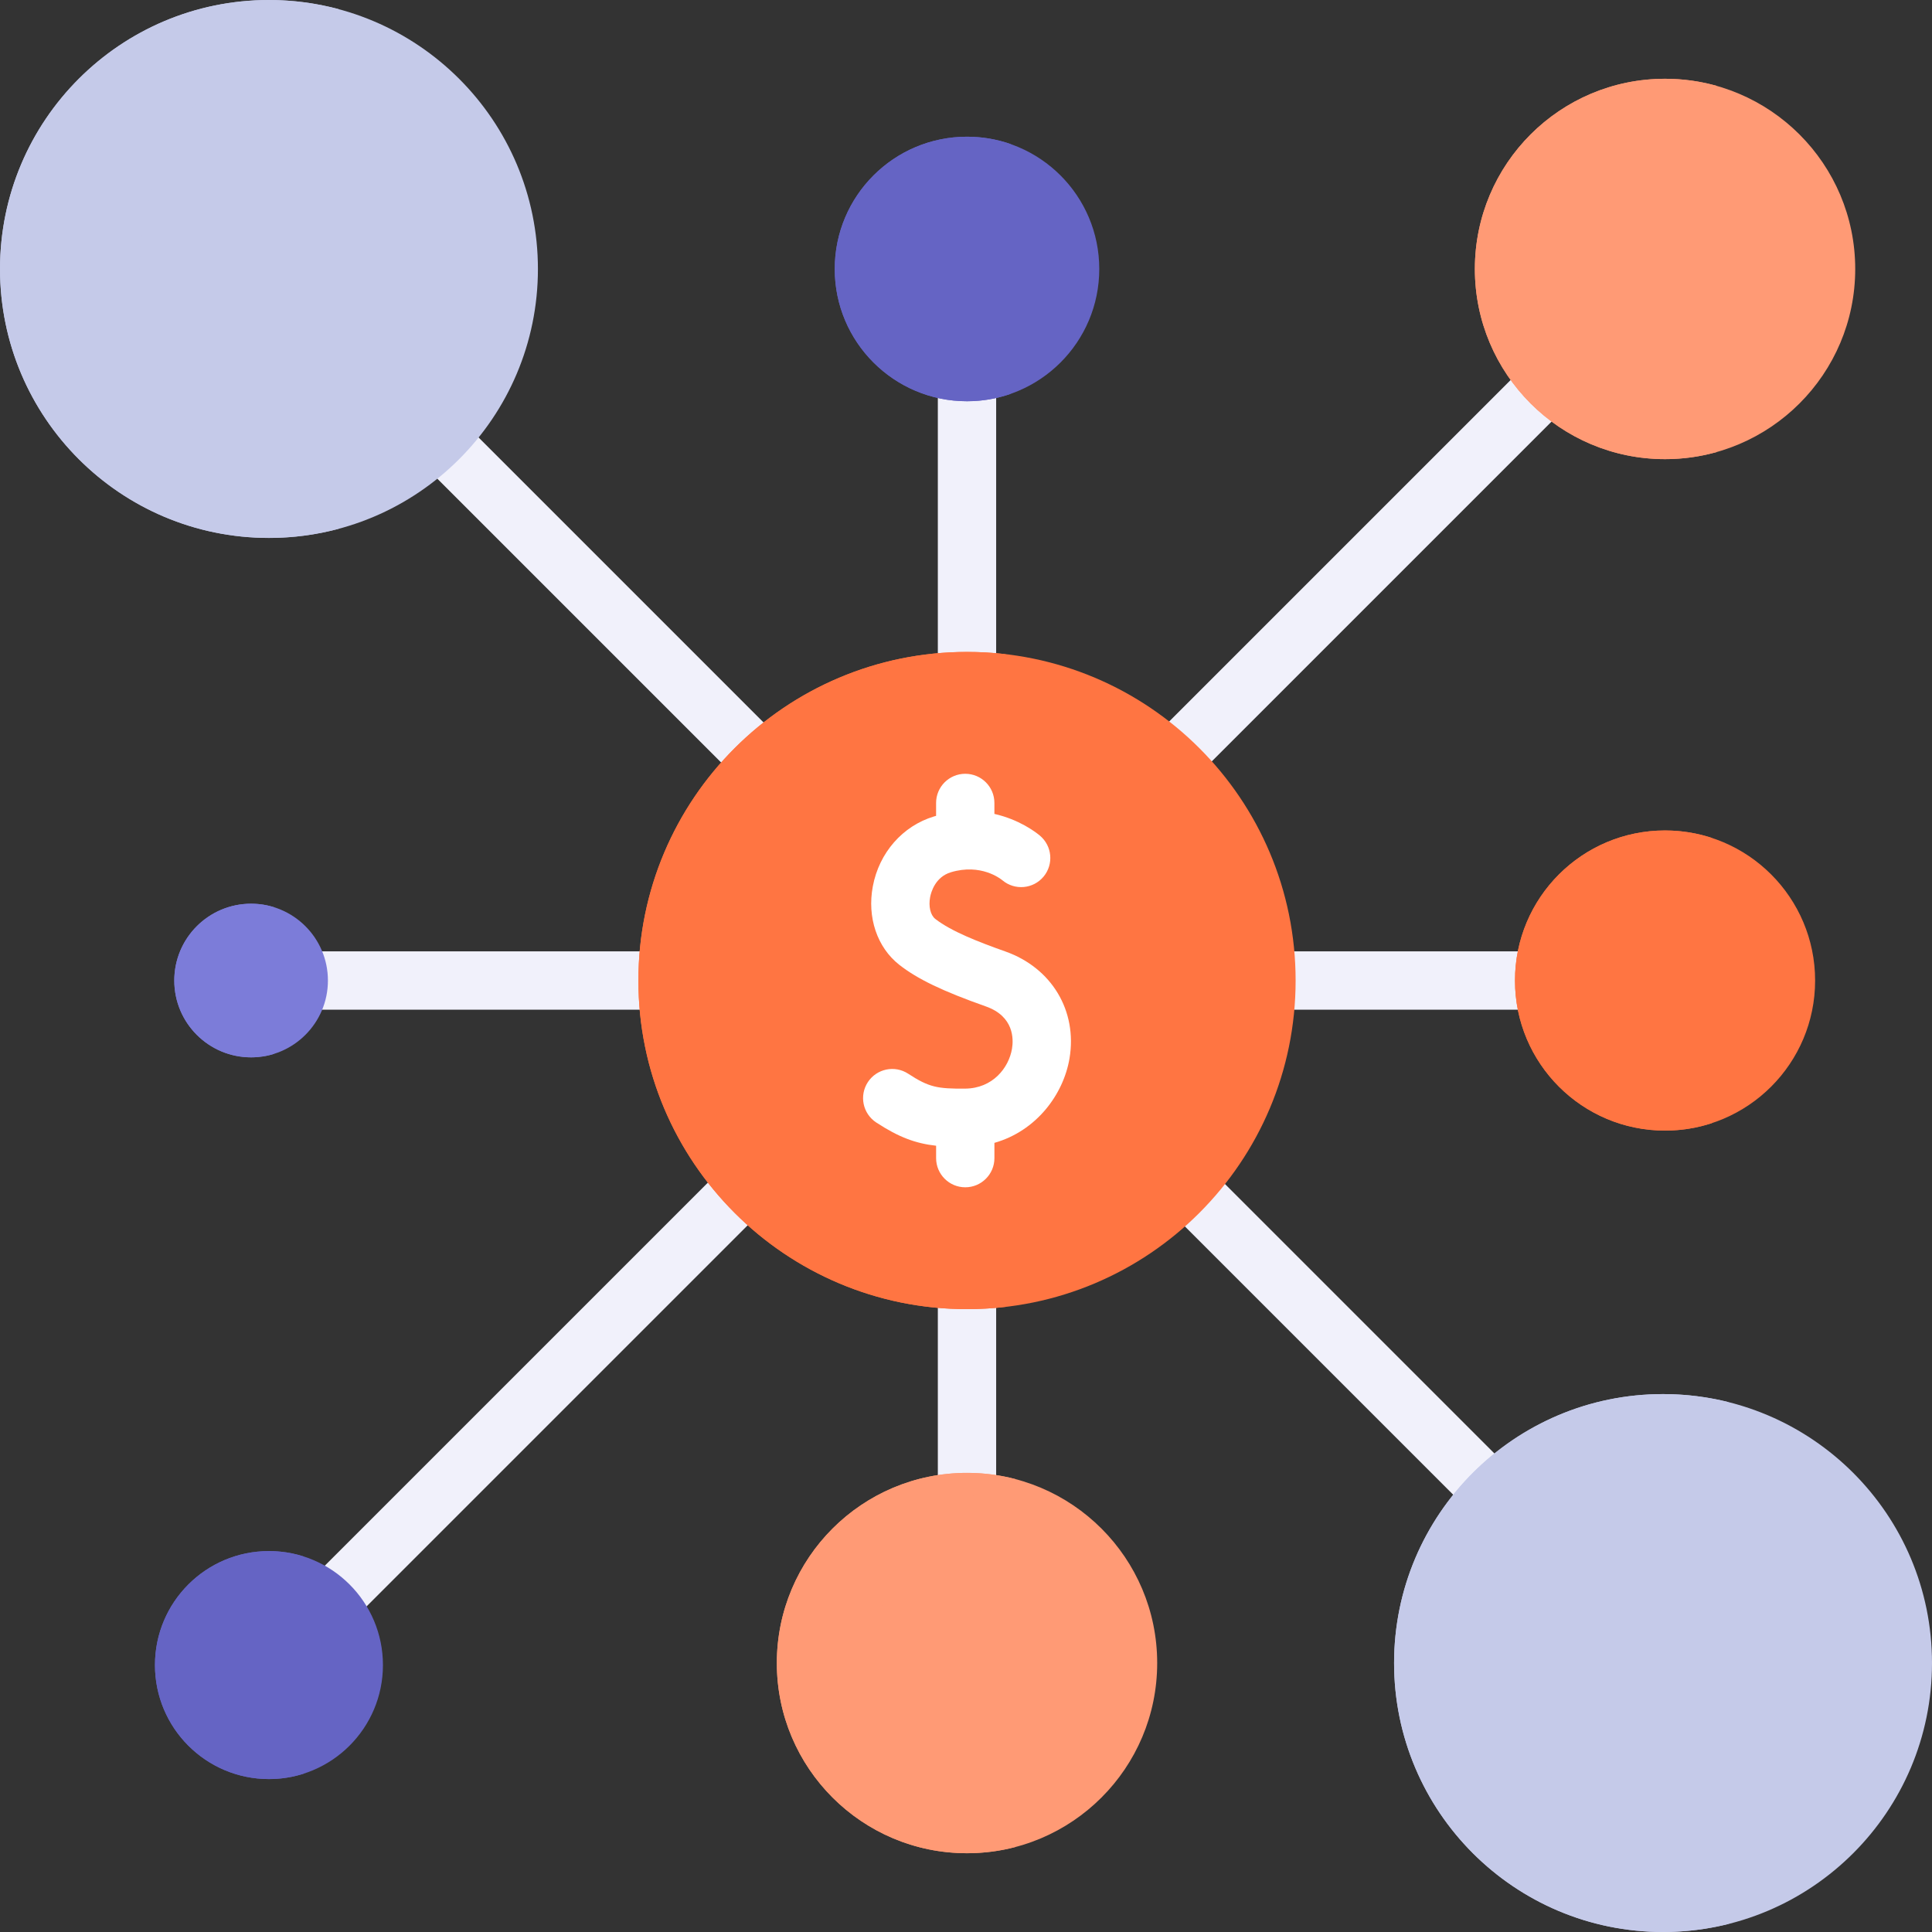 <svg width="100" height="100" viewBox="0 0 100 100" fill="none" xmlns="http://www.w3.org/2000/svg">
<rect x="0" y="0" width="100" height="100" fill="#333333" stroke="none"/>
<path d="M60.275 62.424L62.409 60.29L78.354 76.235L76.22 78.369L60.275 62.424Z" fill="white"/>
<path d="M60.275 62.424L62.409 60.29L78.354 76.235L76.22 78.369L60.275 62.424Z" fill="#5555CE" fill-opacity="0.08"/>
<path d="M21.626 23.767L23.76 21.633L40.506 38.38L38.372 40.513L21.626 23.767Z" fill="white"/>
<path d="M21.626 23.767L23.76 21.633L40.506 38.38L38.372 40.513L21.626 23.767Z" fill="#5555CE" fill-opacity="0.08"/>
<path d="M15.898 81.954L37.619 60.234L39.752 62.368L18.032 84.088L15.898 81.954Z" fill="white"/>
<path d="M15.898 81.954L37.619 60.234L39.752 62.368L18.032 84.088L15.898 81.954Z" fill="#5555CE" fill-opacity="0.08"/>
<path d="M59.528 38.333L79.158 18.703L81.292 20.837L61.662 40.467L59.528 38.333Z" fill="white"/>
<path d="M59.528 38.333L79.158 18.703L81.292 20.837L61.662 40.467L59.528 38.333Z" fill="#5555CE" fill-opacity="0.08"/>
<path d="M15.465 49.242H34.552V52.261H15.465V49.242Z" fill="white"/>
<path d="M15.465 49.242H34.552V52.261H15.465V49.242Z" fill="#5555CE" fill-opacity="0.08"/>
<path d="M65.553 49.242H79.925V52.261H65.553V49.242Z" fill="white"/>
<path d="M65.553 49.242H79.925V52.261H65.553V49.242Z" fill="#5555CE" fill-opacity="0.08"/>
<path d="M48.543 19.26H51.561V35.253H48.543V19.26Z" fill="white"/>
<path d="M48.543 19.26H51.561V35.253H48.543V19.26Z" fill="#5555CE" fill-opacity="0.08"/>
<path d="M48.543 66.252H51.561V77.746H48.543V66.252Z" fill="white"/>
<path d="M48.543 66.252H51.561V77.746H48.543V66.252Z" fill="#5555CE" fill-opacity="0.08"/>
<path d="M86.079 100C93.767 100 100 93.767 100 86.079C100 78.391 93.767 72.158 86.079 72.158C78.391 72.158 72.158 78.391 72.158 86.079C72.158 93.767 78.391 100 86.079 100Z" fill="#C5CAE9"/>
<path d="M89.495 99.576C88.401 99.852 87.257 99.999 86.079 99.999C78.391 99.999 72.157 93.767 72.157 86.079C72.157 78.391 78.391 72.157 86.079 72.157C87.257 72.157 88.401 72.305 89.495 72.581C83.459 74.103 78.989 79.57 78.989 86.079C78.99 92.589 83.459 98.053 89.495 99.576Z" fill="#C5CAE9"/>
<path d="M13.921 92.084C17.18 92.084 19.821 89.442 19.821 86.183C19.821 82.924 17.18 80.283 13.921 80.283C10.662 80.283 8.021 82.924 8.021 86.183C8.021 89.442 10.662 92.084 13.921 92.084Z" fill="#6564C4"/>
<path d="M15.731 91.801C15.161 91.986 14.552 92.085 13.922 92.085C10.663 92.085 8.021 89.442 8.021 86.183C8.021 82.924 10.663 80.284 13.922 80.284C14.552 80.284 15.161 80.382 15.731 80.568C13.356 81.329 11.638 83.555 11.638 86.183C11.638 88.812 13.356 91.04 15.731 91.801Z" fill="#6564C4"/>
<path d="M86.182 23.765C91.619 23.765 96.026 19.358 96.026 13.922C96.026 8.485 91.619 4.078 86.182 4.078C80.746 4.078 76.339 8.485 76.339 13.922C76.339 19.358 80.746 23.765 86.182 23.765Z" fill="#FF9A75"/>
<path d="M88.861 23.396C88.009 23.636 87.111 23.765 86.182 23.765C80.746 23.765 76.339 19.358 76.339 13.922C76.339 8.483 80.746 4.077 86.182 4.077C87.111 4.077 88.009 4.205 88.861 4.445C84.726 5.611 81.697 9.412 81.697 13.922C81.697 18.43 84.726 22.23 88.861 23.396Z" fill="#FF9A75"/>
<path d="M50.053 95.923C55.489 95.923 59.896 91.516 59.896 86.079C59.896 80.643 55.489 76.236 50.053 76.236C44.616 76.236 40.209 80.643 40.209 86.079C40.209 91.516 44.616 95.923 50.053 95.923Z" fill="#FF9A75"/>
<path d="M52.566 95.598C51.764 95.81 50.92 95.922 50.052 95.922C44.616 95.922 40.209 91.515 40.209 86.079C40.209 80.643 44.616 76.236 50.052 76.236C50.92 76.236 51.764 76.349 52.566 76.56C48.344 77.67 45.232 81.511 45.232 86.079C45.232 90.647 48.344 94.488 52.566 95.598Z" fill="#FF9A75"/>
<path d="M12.997 54.728C15.193 54.728 16.973 52.948 16.973 50.752C16.973 48.556 15.193 46.776 12.997 46.776C10.801 46.776 9.021 48.556 9.021 50.752C9.021 52.948 10.801 54.728 12.997 54.728Z" fill="#7C7CD9"/>
<path d="M14.203 54.541C13.823 54.664 13.418 54.728 12.997 54.728C10.802 54.728 9.021 52.948 9.021 50.752C9.021 48.557 10.802 46.776 12.997 46.776C13.418 46.776 13.823 46.841 14.203 46.964C12.598 47.473 11.434 48.976 11.434 50.752C11.434 52.529 12.598 54.031 14.203 54.541Z" fill="#7C7CD9"/>
<path d="M86.183 58.519C90.473 58.519 93.95 55.042 93.95 50.752C93.95 46.463 90.473 42.985 86.183 42.985C81.893 42.985 78.416 46.463 78.416 50.752C78.416 55.042 81.893 58.519 86.183 58.519Z" fill="#FF7542"/>
<path d="M88.621 58.129C87.853 58.383 87.034 58.52 86.182 58.52C81.891 58.52 78.415 55.042 78.415 50.752C78.415 46.464 81.891 42.985 86.182 42.985C87.034 42.985 87.853 43.122 88.621 43.376C85.525 44.397 83.289 47.314 83.289 50.752C83.289 54.19 85.525 57.108 88.621 58.129Z" fill="#FF7542"/>
<path d="M50.052 67.761C59.446 67.761 67.061 60.146 67.061 50.752C67.061 41.358 59.446 33.743 50.052 33.743C40.658 33.743 33.043 41.358 33.043 50.752C33.043 60.146 40.658 67.761 50.052 67.761Z" fill="#FF7542"/>
<path d="M52.097 67.638C51.426 67.72 50.743 67.761 50.052 67.761C40.658 67.761 33.043 60.145 33.043 50.752C33.043 41.359 40.658 33.744 50.052 33.744C50.743 33.744 51.426 33.784 52.097 33.866C43.666 34.875 37.131 42.05 37.131 50.752C37.131 59.454 43.666 66.629 52.097 67.638Z" fill="#FF7542"/>
<path d="M52.035 49.247C50.704 48.777 49.233 48.209 48.41 47.563C48.16 47.368 48.053 46.915 48.143 46.436C48.188 46.197 48.399 45.395 49.217 45.148C50.764 44.682 51.779 45.476 51.89 45.568C52.53 46.101 53.482 46.014 54.015 45.374C54.548 44.733 54.461 43.782 53.82 43.248C53.588 43.055 52.747 42.418 51.47 42.128V41.56C51.47 40.726 50.795 40.051 49.961 40.051C49.128 40.051 48.452 40.726 48.452 41.56V42.229C48.417 42.239 48.382 42.248 48.347 42.258C46.72 42.748 45.505 44.135 45.177 45.877C44.875 47.482 45.4 49.038 46.547 49.938C47.488 50.676 48.786 51.3 51.029 52.093C52.494 52.611 52.463 53.796 52.381 54.282C52.215 55.27 51.384 56.337 49.952 56.347C48.534 56.356 48.095 56.286 47.008 55.576C46.311 55.119 45.376 55.315 44.919 56.012C44.463 56.71 44.658 57.645 45.356 58.101C46.531 58.87 47.401 59.186 48.453 59.303V59.945C48.453 60.778 49.128 61.454 49.962 61.454C50.795 61.454 51.471 60.778 51.471 59.945V59.154C53.649 58.535 55.044 56.646 55.358 54.782C55.771 52.32 54.436 50.096 52.035 49.247Z" fill="white"/>
<path d="M13.922 27.844C21.61 27.844 27.843 21.611 27.843 13.923C27.843 6.235 21.61 0.002 13.922 0.002C6.234 0.002 0.001 6.235 0.001 13.923C0.001 21.611 6.234 27.844 13.922 27.844Z" fill="#C5CAE9"/>
<path d="M17.534 27.368C16.382 27.676 15.172 27.842 13.921 27.842C6.233 27.842 0.001 21.61 0.001 13.922C0.001 6.232 6.233 0 13.921 0C15.172 0 16.382 0.165 17.534 0.475C11.599 2.064 7.226 7.483 7.226 13.922C7.226 20.361 11.599 25.777 17.534 27.368Z" fill="#C5CAE9"/>
<path d="M50.052 20.768C53.833 20.768 56.898 17.703 56.898 13.922C56.898 10.141 53.833 7.076 50.052 7.076C46.271 7.076 43.206 10.141 43.206 13.922C43.206 17.703 46.271 20.768 50.052 20.768Z" fill="#6564C4"/>
<path d="M52.33 20.379C51.617 20.631 50.852 20.768 50.052 20.768C46.272 20.768 43.206 17.702 43.206 13.922C43.206 10.139 46.272 7.076 50.052 7.076C50.852 7.076 51.617 7.212 52.33 7.462C49.669 8.401 47.762 10.939 47.762 13.922C47.762 16.904 49.669 19.441 52.33 20.379Z" fill="#6564C4"/>
</svg>
